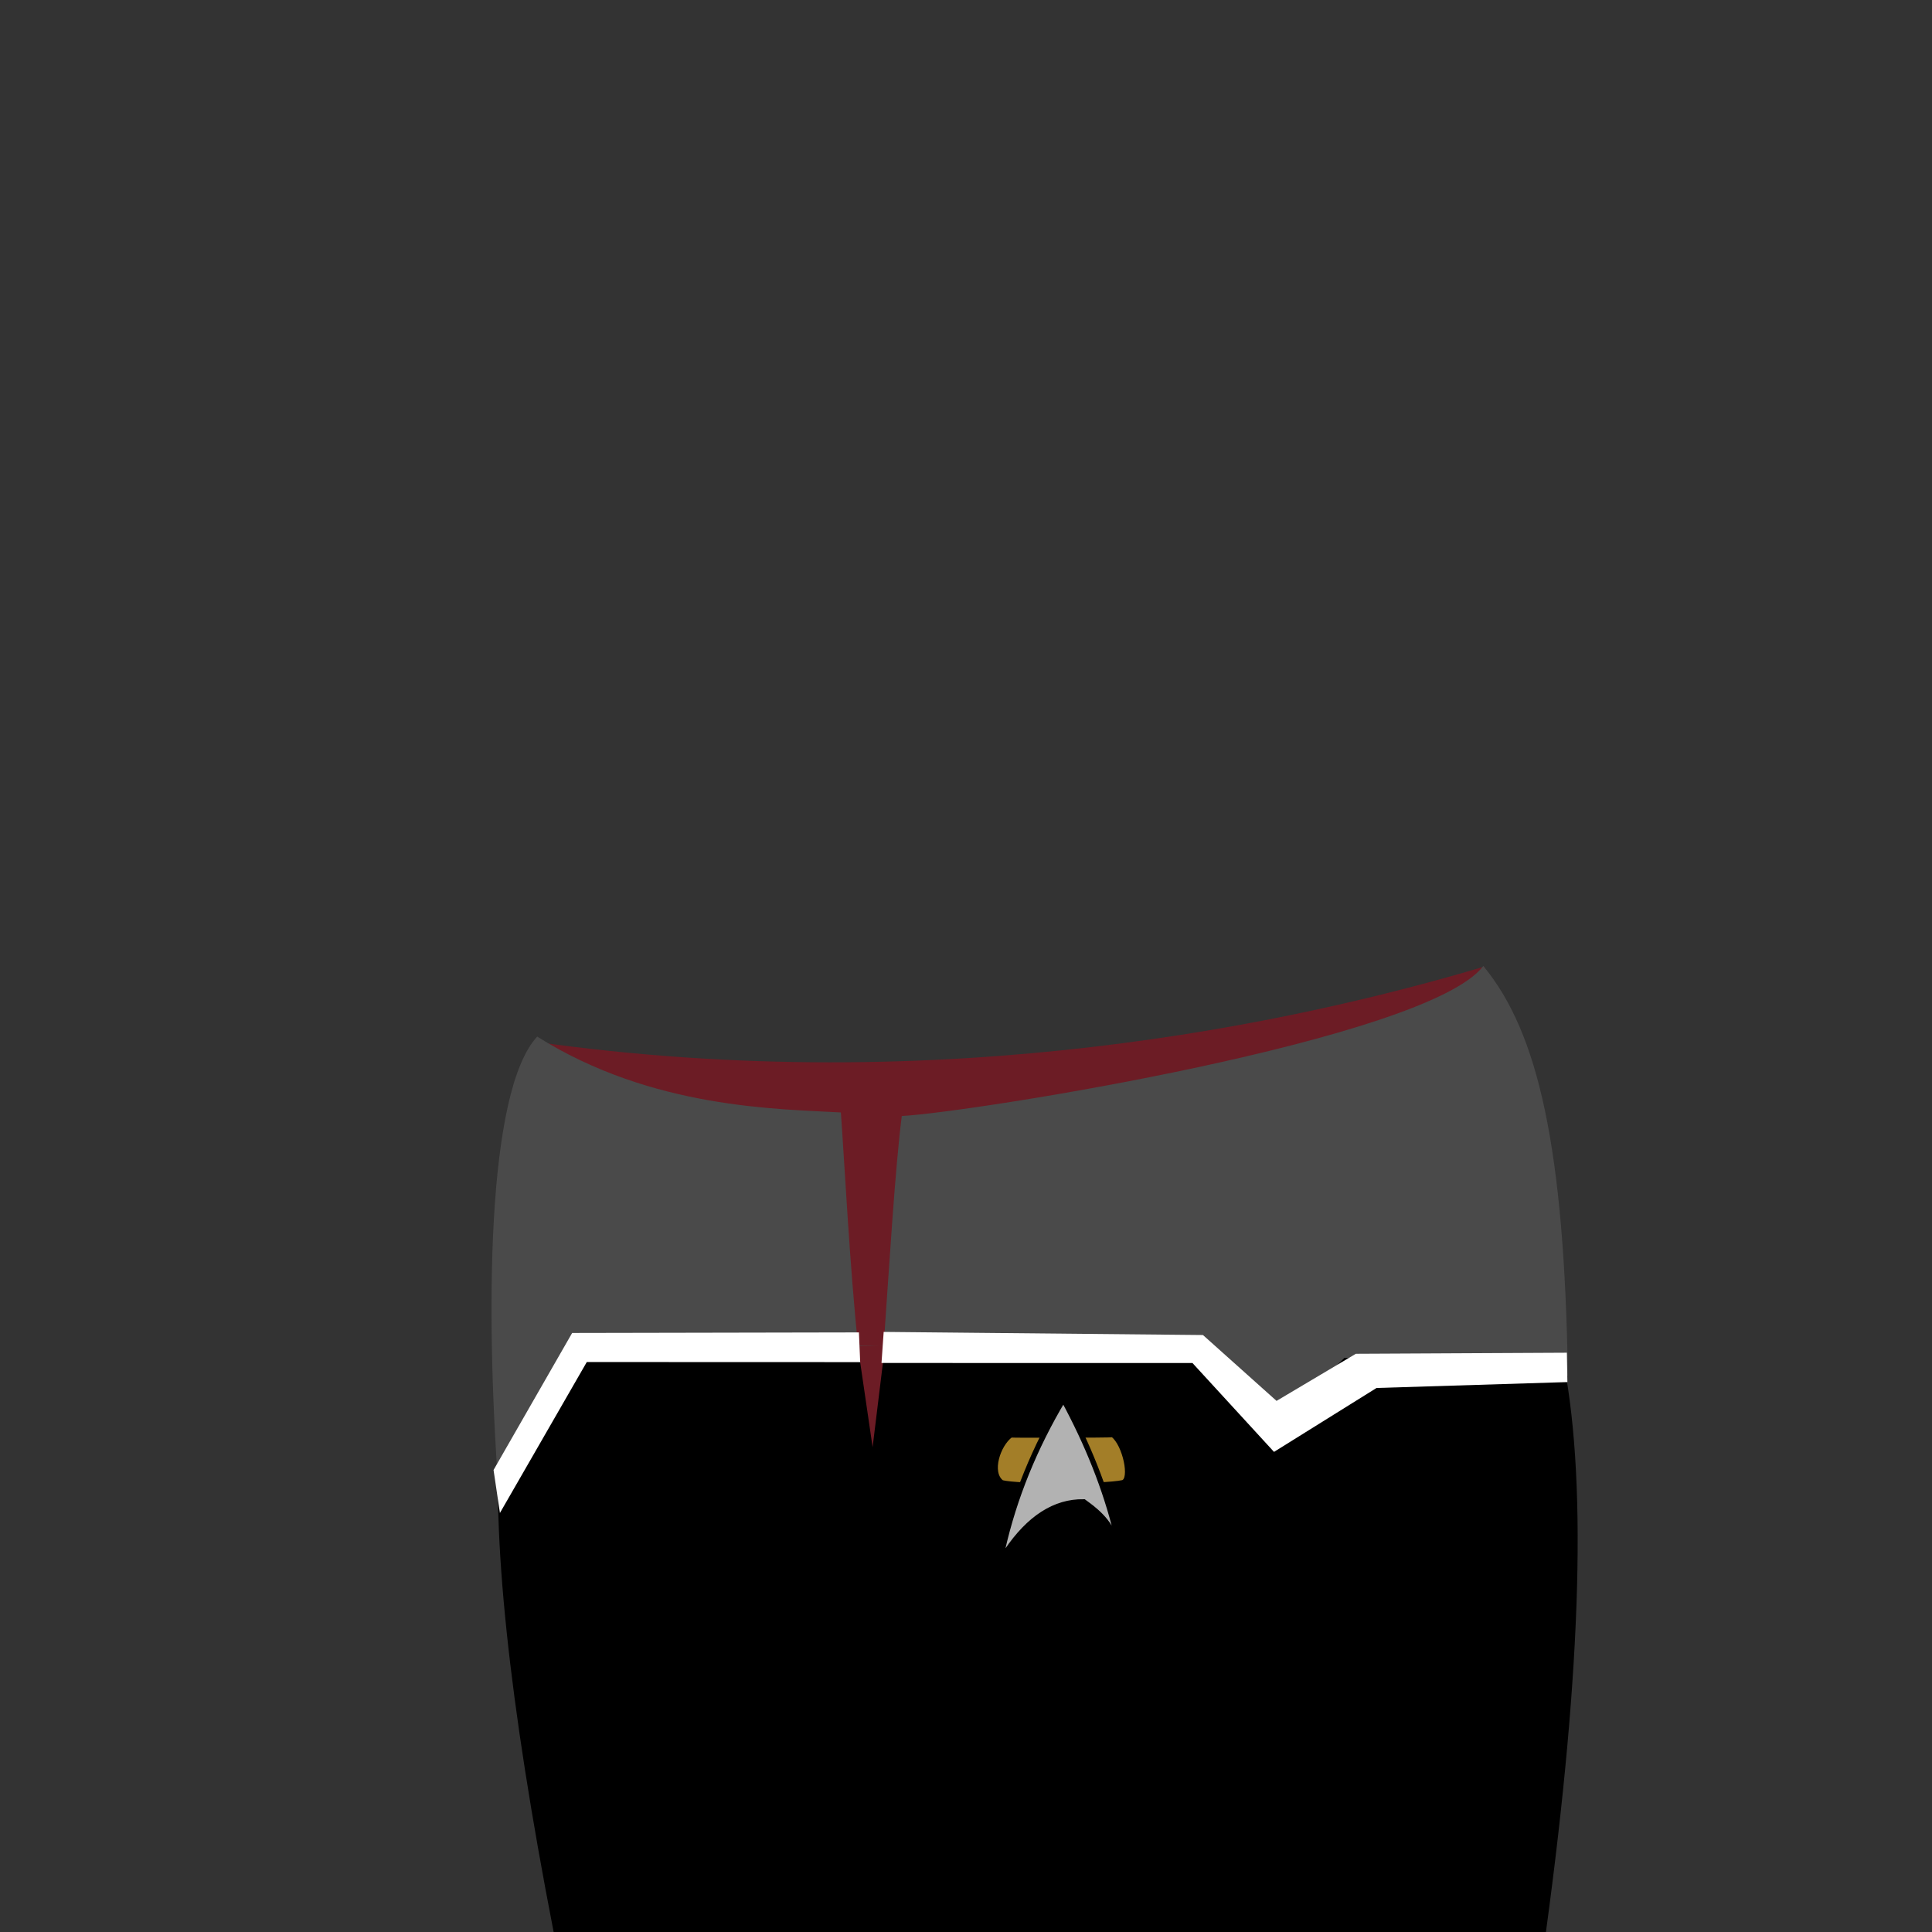 <?xml version="1.0" standalone="no"?>
<!DOCTYPE svg PUBLIC "-//W3C//DTD SVG 20010904//EN" "http://www.w3.org/TR/2001/REC-SVG-20010904/DTD/svg10.dtd">
<!-- Created using Krita: https://krita.org -->
<svg xmlns="http://www.w3.org/2000/svg" 
    xmlns:xlink="http://www.w3.org/1999/xlink"
    xmlns:krita="http://krita.org/namespaces/svg/krita"
    xmlns:sodipodi="http://sodipodi.sourceforge.net/DTD/sodipodi-0.dtd"
    width="512pt"
    height="512pt"
    viewBox="0 0 512 512">
    <rect x="0" y="0" width="512" height="512" fill="#333333" stroke="none"/>
    <style>
        .uniform-color {
            color: #6C1C25;
        }
    </style>
<defs/>
<path id="shape0" transform="translate(132.576, 256.163)" fill="currentColor" class="uniform-color" fill-rule="evenodd" stroke-opacity="0" stroke="#000000" stroke-width="0" stroke-linecap="square" stroke-linejoin="bevel" d="M8.939 19.875C117.789 35.312 210.976 14.812 260.751 0C285.701 59.294 288.326 213.158 273.689 256C222.464 256 137.089 256 17.564 256C-2.499 149.346 -5.374 70.638 8.939 19.875Z" sodipodi:nodetypes="ccccc"/><path id="shape1" transform="translate(131.94, 336.25)" fill="#000000" fill-rule="evenodd" stroke-opacity="0" stroke="#000000" stroke-width="0" stroke-linecap="square" stroke-linejoin="bevel" d="M0.623 40.875C-1.815 69.725 2.904 114.683 14.779 175.75L277.748 175.75C287.36 105.183 288.735 53.975 281.873 22.125C279.248 17.7 274.873 10.325 268.748 0L102.779 18.906L99.312 47.274L95.154 18.889L14.685 16.688C8.123 27.975 3.435 36.038 0.623 40.875Z" sodipodi:nodetypes="cccccccccc"/><path id="shape2" transform="translate(130.256, 256)" fill="#4a4a4a" fill-rule="evenodd" stroke-opacity="0" stroke="#000000" stroke-width="0" stroke-linecap="square" stroke-linejoin="bevel" d="M92.587 38.812C93.57 52.481 94.917 79.389 97.142 100.625C97.346 100.62 103.612 100.541 103.926 100.59C105.374 79.917 106.974 53.334 108.728 39.75C127.275 38.778 248.019 19.528 262.837 0C277.481 17.675 284.325 48.487 285.244 108.563C280.844 108.728 261.117 107.149 226.061 103.825L206.782 122.653L185.619 98.25L22.744 102.812L2.306 144.687C-1.948 91.483 -1.193 33.165 12.103 18.703C42.612 37.913 76.19 37.866 92.587 38.812Z" sodipodi:nodetypes="ccccccccccccc"/><path id="shape21" transform="translate(130.797, 352.971)" fill="#ffffff" fill-rule="evenodd" stroke-opacity="0" stroke="#000000" stroke-width="0" stroke-linecap="square" stroke-linejoin="bevel" d="M102.812 8.232L185.22 8.243L206.828 31.795L234 14.857L284.578 13.295L284.438 5.514L228.516 5.795L207.5 18.279L188 0.826L103.386 0M96.827 0.131L20.828 0.279L0 36.592L1.688 47.982L24.709 7.982L97.164 8.006" sodipodi:nodetypes="cccccccccccccccc"/><g id="group0" transform="matrix(1.278 0 0 1.278 263.955 370.813)" fill="none">
  <path id="shape011" transform="matrix(0.024 0 0 0.024 -3.40073654570006e-07 7.501)" fill="#a37e28" fill-rule="evenodd" stroke="#000000" stroke-width="31.8" stroke-linecap="square" stroke-linejoin="bevel" d="M1007.29 0C983.269 4.873 154.107 5.679 129.374 2.655C22.987 80.738 -56.953 319.701 52.04 402.239C192.175 438.066 925.272 437.49 1092.93 402.239C1174.59 381.617 1110.47 78.17 1007.29 0Z" sodipodi:nodetypes="ccccc"/>
  <path id="shape02" transform="matrix(0.023 0 0 0.023 1.345 0)" fill="#b2b2b2" stroke="#000000" stroke-width="48" stroke-linecap="square" stroke-linejoin="miter" stroke-miterlimit="2.16" d="M549.065 0C288.677 436.964 105.655 888.013 0 1353.15L36.801 1371.94C240.478 1070.25 472.297 921.381 732.257 925.339C744.677 936.217 931.709 1051.71 990.954 1207.01C997.726 1204.64 1009.01 1202.86 1024.81 1201.65C928.711 808.63 770.128 408.079 549.065 0Z" sodipodi:nodetypes="ccccccc"/>
 </g>
</svg>
